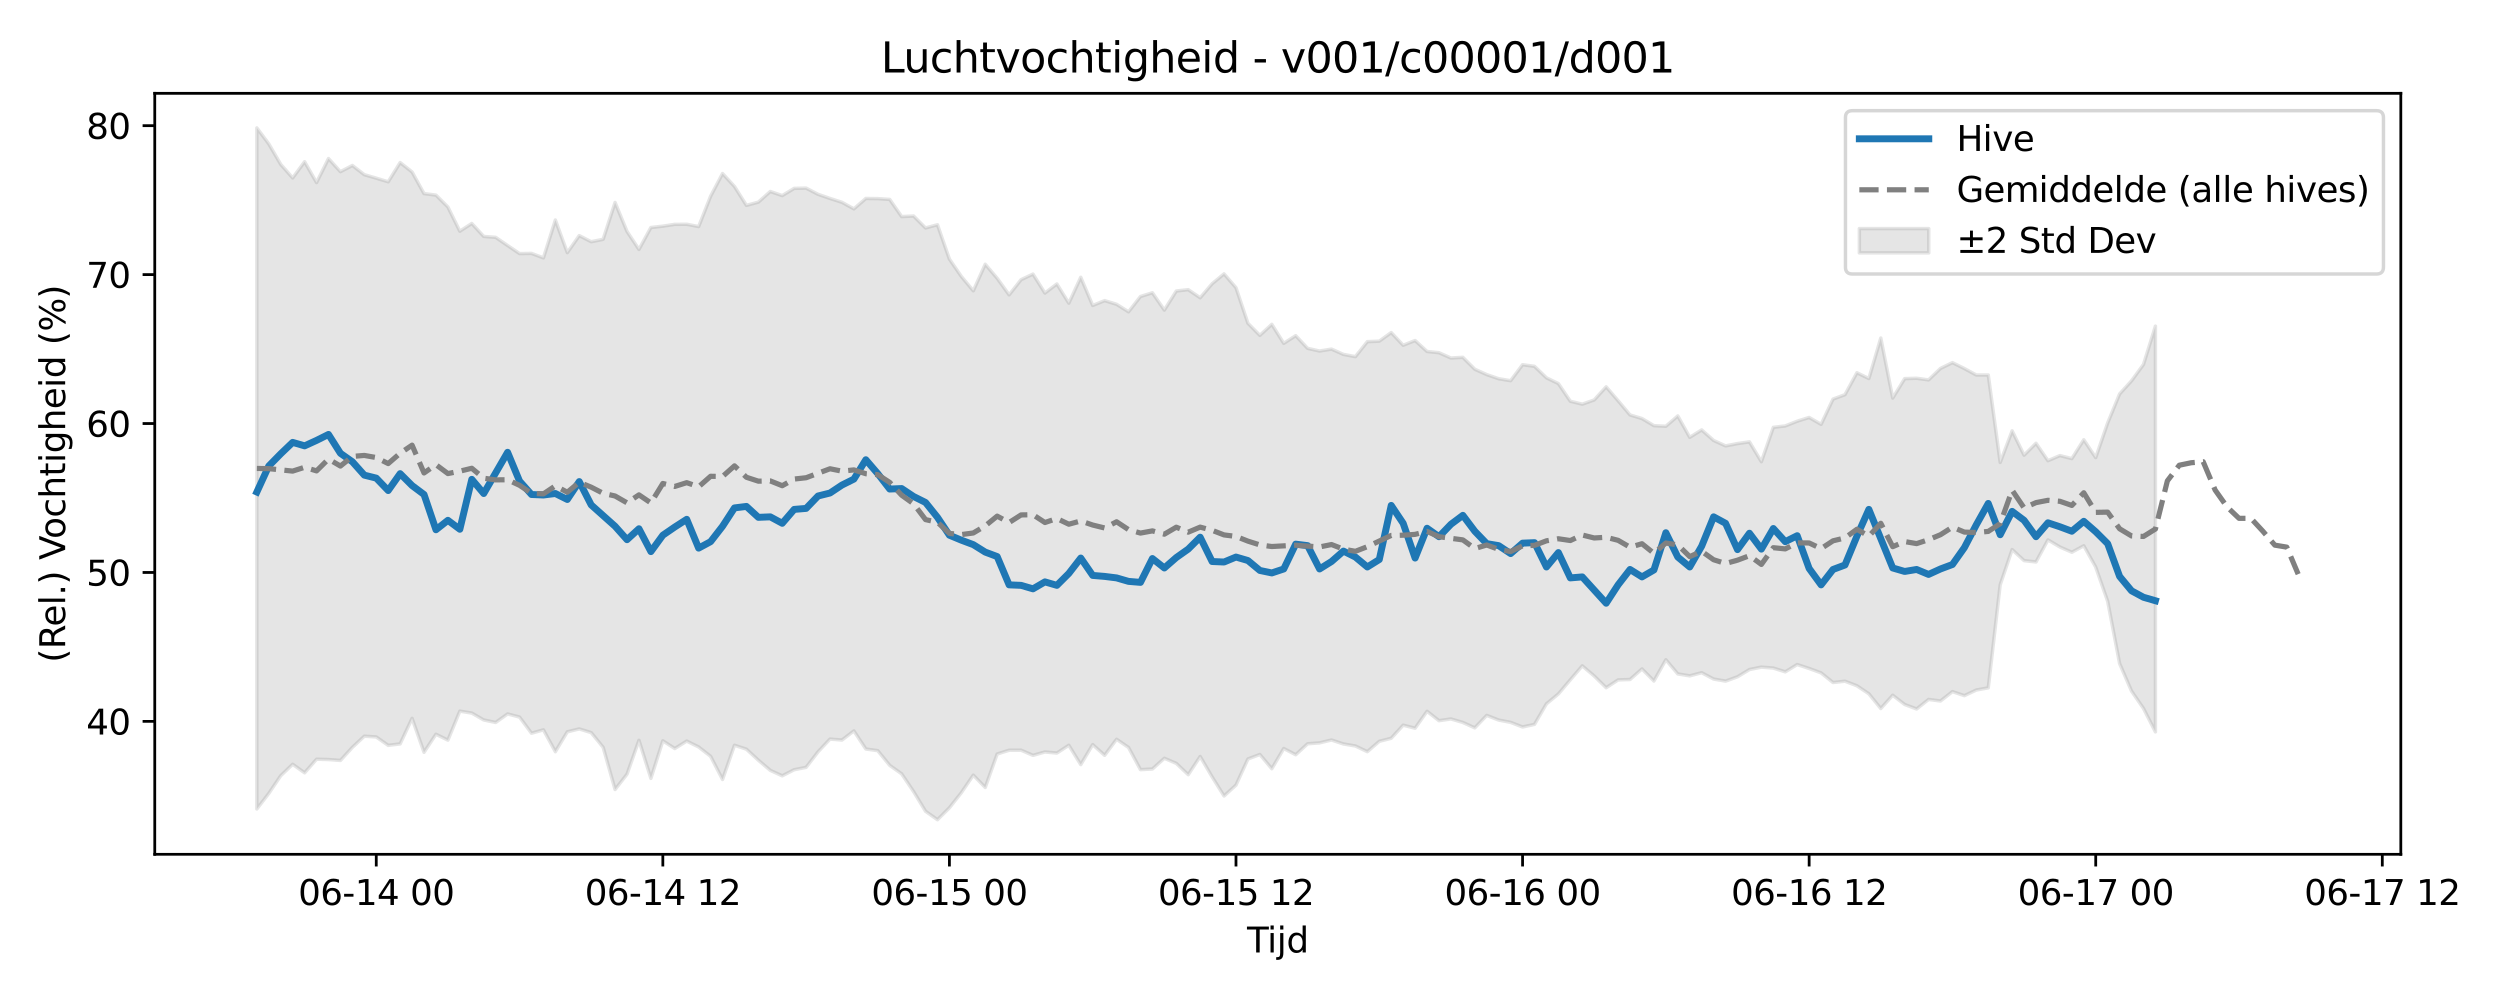 <?xml version="1.0" encoding="utf-8" standalone="no"?>
<!DOCTYPE svg PUBLIC "-//W3C//DTD SVG 1.1//EN"
  "http://www.w3.org/Graphics/SVG/1.1/DTD/svg11.dtd">
<svg xmlns:xlink="http://www.w3.org/1999/xlink" width="720pt" height="288pt" viewBox="0 0 720 288" xmlns="http://www.w3.org/2000/svg" version="1.1">
 <defs>
  <style type="text/css">*{stroke-linejoin: round; stroke-linecap: butt}</style>
 </defs>
 <g id="figure_1">
  <g id="patch_1">
   <path d="M 0 288 
L 720 288 
L 720 0 
L 0 0 
z
" style="fill: #ffffff"/>
  </g>
  <g id="axes_1">
   <g id="patch_2">
    <path d="M 44.57 246.04 
L 691.433 246.04 
L 691.433 26.88 
L 44.57 26.88 
z
" style="fill: #ffffff"/>
   </g>
   <g id="FillBetweenPolyCollection_1">
    <defs>
     <path id="m887dca4273" d="M 73.973 -251.158 
L 73.973 -55.019 
L 77.412 -59.498 
L 80.851 -64.598 
L 84.29 -67.89 
L 87.729 -65.431 
L 91.168 -69.345 
L 94.606 -69.25 
L 98.045 -68.99 
L 101.484 -72.759 
L 104.923 -75.975 
L 108.362 -75.757 
L 111.801 -73.335 
L 115.24 -73.758 
L 118.679 -81.113 
L 122.118 -71.333 
L 125.557 -76.534 
L 128.996 -74.842 
L 132.435 -83.194 
L 135.874 -82.636 
L 139.313 -80.651 
L 142.752 -79.93 
L 146.19 -82.387 
L 149.629 -81.485 
L 153.068 -76.835 
L 156.507 -77.802 
L 159.946 -71.507 
L 163.385 -77.232 
L 166.824 -78.069 
L 170.263 -77.005 
L 173.702 -72.78 
L 177.141 -60.613 
L 180.58 -65.027 
L 184.019 -74.795 
L 187.458 -63.827 
L 190.897 -74.652 
L 194.335 -72.423 
L 197.774 -74.57 
L 201.213 -72.872 
L 204.652 -70.181 
L 208.091 -63.51 
L 211.53 -73.364 
L 214.969 -72.237 
L 218.408 -69.058 
L 221.847 -66.137 
L 225.286 -64.558 
L 228.725 -66.32 
L 232.164 -67 
L 235.603 -71.484 
L 239.042 -75.149 
L 242.481 -74.863 
L 245.919 -77.495 
L 249.358 -72.29 
L 252.797 -71.804 
L 256.236 -67.582 
L 259.675 -65.132 
L 263.114 -60.023 
L 266.553 -54.353 
L 269.992 -51.922 
L 273.431 -55.36 
L 276.87 -59.708 
L 280.309 -64.762 
L 283.748 -61.202 
L 287.187 -70.847 
L 290.626 -71.931 
L 294.065 -71.953 
L 297.503 -70.456 
L 300.942 -71.432 
L 304.381 -71.117 
L 307.82 -73.362 
L 311.259 -67.786 
L 314.698 -73.55 
L 318.137 -70.464 
L 321.576 -75.095 
L 325.015 -72.731 
L 328.454 -66.342 
L 331.893 -66.525 
L 335.332 -69.616 
L 338.771 -68.151 
L 342.21 -64.889 
L 345.648 -70.135 
L 349.087 -64.258 
L 352.526 -58.755 
L 355.965 -61.887 
L 359.404 -69.411 
L 362.843 -70.708 
L 366.282 -66.606 
L 369.721 -72.433 
L 373.16 -70.632 
L 376.599 -73.795 
L 380.038 -74.052 
L 383.477 -74.881 
L 386.916 -73.736 
L 390.355 -73.159 
L 393.794 -71.516 
L 397.232 -74.497 
L 400.671 -75.373 
L 404.11 -79.147 
L 407.549 -78.273 
L 410.988 -83.148 
L 414.427 -80.441 
L 417.866 -80.944 
L 421.305 -79.93 
L 424.744 -78.376 
L 428.183 -81.966 
L 431.622 -80.621 
L 435.061 -79.96 
L 438.5 -78.626 
L 441.939 -79.377 
L 445.378 -85.3 
L 448.816 -88.146 
L 452.255 -92.211 
L 455.694 -96.239 
L 459.133 -93.306 
L 462.572 -89.935 
L 466.011 -92.186 
L 469.45 -92.302 
L 472.889 -95.353 
L 476.328 -91.868 
L 479.767 -97.989 
L 483.206 -93.912 
L 486.645 -93.35 
L 490.084 -94.26 
L 493.523 -92.435 
L 496.961 -91.836 
L 500.4 -93.085 
L 503.839 -95.167 
L 507.278 -95.864 
L 510.717 -95.6 
L 514.156 -94.506 
L 517.595 -96.613 
L 521.034 -95.474 
L 524.473 -94.209 
L 527.912 -91.433 
L 531.351 -91.811 
L 534.79 -90.493 
L 538.229 -88.192 
L 541.668 -83.94 
L 545.107 -87.771 
L 548.545 -85.107 
L 551.984 -83.814 
L 555.423 -86.56 
L 558.862 -86.11 
L 562.301 -88.814 
L 565.74 -87.652 
L 569.179 -89.273 
L 572.618 -89.904 
L 576.057 -119.577 
L 579.496 -129.727 
L 582.935 -126.535 
L 586.374 -126.157 
L 589.813 -132.512 
L 593.252 -130.462 
L 596.691 -128.953 
L 600.129 -130.817 
L 603.568 -124.665 
L 607.007 -114.829 
L 610.446 -96.897 
L 613.885 -88.961 
L 617.324 -83.965 
L 620.763 -77.214 
L 620.763 -194.079 
L 620.763 -194.079 
L 617.324 -183.038 
L 613.885 -178.329 
L 610.446 -174.538 
L 607.007 -166.185 
L 603.568 -156.207 
L 600.129 -161.349 
L 596.691 -155.922 
L 593.252 -156.795 
L 589.813 -155.318 
L 586.374 -160.338 
L 582.935 -156.91 
L 579.496 -163.917 
L 576.057 -154.813 
L 572.618 -180 
L 569.179 -179.997 
L 565.74 -181.864 
L 562.301 -183.561 
L 558.862 -181.894 
L 555.423 -178.585 
L 551.984 -179.064 
L 548.545 -178.956 
L 545.107 -173.35 
L 541.668 -190.641 
L 538.229 -178.975 
L 534.79 -180.657 
L 531.351 -174.335 
L 527.912 -173.059 
L 524.473 -165.789 
L 521.034 -167.772 
L 517.595 -166.694 
L 514.156 -165.328 
L 510.717 -164.929 
L 507.278 -155.025 
L 503.839 -160.746 
L 500.4 -160.255 
L 496.961 -159.583 
L 493.523 -161.15 
L 490.084 -164.185 
L 486.645 -162.053 
L 483.206 -168.21 
L 479.767 -165.236 
L 476.328 -165.414 
L 472.889 -167.464 
L 469.45 -168.493 
L 466.011 -172.591 
L 462.572 -176.598 
L 459.133 -172.819 
L 455.694 -171.602 
L 452.255 -172.443 
L 448.816 -177.53 
L 445.378 -179.192 
L 441.939 -182.5 
L 438.5 -182.965 
L 435.061 -178.363 
L 431.622 -178.927 
L 428.183 -180.115 
L 424.744 -181.662 
L 421.305 -185.092 
L 417.866 -184.895 
L 414.427 -186.42 
L 410.988 -186.776 
L 407.549 -189.935 
L 404.11 -188.571 
L 400.671 -192.222 
L 397.232 -189.749 
L 393.794 -189.605 
L 390.355 -185.287 
L 386.916 -185.936 
L 383.477 -187.466 
L 380.038 -186.906 
L 376.599 -187.673 
L 373.16 -191.327 
L 369.721 -189.118 
L 366.282 -194.597 
L 362.843 -191.414 
L 359.404 -194.896 
L 355.965 -205.137 
L 352.526 -209.126 
L 349.087 -206.279 
L 345.648 -202.24 
L 342.21 -204.585 
L 338.771 -204.184 
L 335.332 -198.695 
L 331.893 -203.685 
L 328.454 -202.602 
L 325.015 -198.194 
L 321.576 -200.364 
L 318.137 -201.421 
L 314.698 -200.03 
L 311.259 -208.143 
L 307.82 -200.688 
L 304.381 -206.221 
L 300.942 -203.598 
L 297.503 -209.068 
L 294.065 -207.448 
L 290.626 -203.079 
L 287.187 -207.86 
L 283.748 -211.901 
L 280.309 -204.243 
L 276.87 -208.378 
L 273.431 -213.379 
L 269.992 -223.272 
L 266.553 -222.352 
L 263.114 -225.791 
L 259.675 -225.624 
L 256.236 -230.569 
L 252.797 -230.799 
L 249.358 -230.844 
L 245.919 -227.844 
L 242.481 -229.742 
L 239.042 -230.844 
L 235.603 -232.038 
L 232.164 -233.826 
L 228.725 -233.75 
L 225.286 -231.672 
L 221.847 -232.851 
L 218.408 -229.787 
L 214.969 -228.854 
L 211.53 -234.304 
L 208.091 -238.02 
L 204.652 -231.483 
L 201.213 -222.746 
L 197.774 -223.417 
L 194.335 -223.389 
L 190.897 -222.865 
L 187.458 -222.478 
L 184.019 -216.167 
L 180.58 -221.349 
L 177.141 -229.694 
L 173.702 -219.079 
L 170.263 -218.388 
L 166.824 -220.142 
L 163.385 -215.24 
L 159.946 -224.639 
L 156.507 -213.731 
L 153.068 -215.025 
L 149.629 -214.97 
L 146.19 -217.295 
L 142.752 -219.65 
L 139.313 -219.91 
L 135.874 -223.643 
L 132.435 -221.411 
L 128.996 -228.38 
L 125.557 -231.808 
L 122.118 -232.247 
L 118.679 -238.479 
L 115.24 -241.181 
L 111.801 -235.641 
L 108.362 -236.691 
L 104.923 -237.697 
L 101.484 -240.342 
L 98.045 -238.555 
L 94.606 -242.34 
L 91.168 -235.422 
L 87.729 -241.42 
L 84.29 -236.755 
L 80.851 -240.66 
L 77.412 -246.56 
L 73.973 -251.158 
z
" style="stroke: #808080; stroke-opacity: 0.2"/>
    </defs>
    <g clip-path="url(#p8a33dd7ef0)">
     <use xlink:href="#m887dca4273" x="0" y="288" style="fill: #808080; fill-opacity: 0.2; stroke: #808080; stroke-opacity: 0.2"/>
    </g>
   </g>
   <g id="matplotlib.axis_1">
    <g id="xtick_1">
     <g id="line2d_1">
      <defs>
       <path id="ma85af9f621" d="M 0 0 
L 0 3.5 
" style="stroke: #000000; stroke-width: 0.8"/>
      </defs>
      <g>
       <use xlink:href="#ma85af9f621" x="108.362" y="246.04" style="stroke: #000000; stroke-width: 0.8"/>
      </g>
     </g>
     <g id="text_1">
      <!-- 06-14 00 -->
      <g transform="translate(85.882 260.638) scale(0.1 -0.1)">
       <defs>
        <path id="DejaVuSans-30" d="M 2034 4250 
Q 1547 4250 1301 3770 
Q 1056 3291 1056 2328 
Q 1056 1369 1301 889 
Q 1547 409 2034 409 
Q 2525 409 2770 889 
Q 3016 1369 3016 2328 
Q 3016 3291 2770 3770 
Q 2525 4250 2034 4250 
z
M 2034 4750 
Q 2819 4750 3233 4129 
Q 3647 3509 3647 2328 
Q 3647 1150 3233 529 
Q 2819 -91 2034 -91 
Q 1250 -91 836 529 
Q 422 1150 422 2328 
Q 422 3509 836 4129 
Q 1250 4750 2034 4750 
z
" transform="scale(0.016)"/>
        <path id="DejaVuSans-36" d="M 2113 2584 
Q 1688 2584 1439 2293 
Q 1191 2003 1191 1497 
Q 1191 994 1439 701 
Q 1688 409 2113 409 
Q 2538 409 2786 701 
Q 3034 994 3034 1497 
Q 3034 2003 2786 2293 
Q 2538 2584 2113 2584 
z
M 3366 4563 
L 3366 3988 
Q 3128 4100 2886 4159 
Q 2644 4219 2406 4219 
Q 1781 4219 1451 3797 
Q 1122 3375 1075 2522 
Q 1259 2794 1537 2939 
Q 1816 3084 2150 3084 
Q 2853 3084 3261 2657 
Q 3669 2231 3669 1497 
Q 3669 778 3244 343 
Q 2819 -91 2113 -91 
Q 1303 -91 875 529 
Q 447 1150 447 2328 
Q 447 3434 972 4092 
Q 1497 4750 2381 4750 
Q 2619 4750 2861 4703 
Q 3103 4656 3366 4563 
z
" transform="scale(0.016)"/>
        <path id="DejaVuSans-2d" d="M 313 2009 
L 1997 2009 
L 1997 1497 
L 313 1497 
L 313 2009 
z
" transform="scale(0.016)"/>
        <path id="DejaVuSans-31" d="M 794 531 
L 1825 531 
L 1825 4091 
L 703 3866 
L 703 4441 
L 1819 4666 
L 2450 4666 
L 2450 531 
L 3481 531 
L 3481 0 
L 794 0 
L 794 531 
z
" transform="scale(0.016)"/>
        <path id="DejaVuSans-34" d="M 2419 4116 
L 825 1625 
L 2419 1625 
L 2419 4116 
z
M 2253 4666 
L 3047 4666 
L 3047 1625 
L 3713 1625 
L 3713 1100 
L 3047 1100 
L 3047 0 
L 2419 0 
L 2419 1100 
L 313 1100 
L 313 1709 
L 2253 4666 
z
" transform="scale(0.016)"/>
        <path id="DejaVuSans-20" transform="scale(0.016)"/>
       </defs>
       <use xlink:href="#DejaVuSans-30"/>
       <use xlink:href="#DejaVuSans-36" transform="translate(63.623 0)"/>
       <use xlink:href="#DejaVuSans-2d" transform="translate(127.246 0)"/>
       <use xlink:href="#DejaVuSans-31" transform="translate(163.33 0)"/>
       <use xlink:href="#DejaVuSans-34" transform="translate(226.953 0)"/>
       <use xlink:href="#DejaVuSans-20" transform="translate(290.576 0)"/>
       <use xlink:href="#DejaVuSans-30" transform="translate(322.363 0)"/>
       <use xlink:href="#DejaVuSans-30" transform="translate(385.986 0)"/>
      </g>
     </g>
    </g>
    <g id="xtick_2">
     <g id="line2d_2">
      <g>
       <use xlink:href="#ma85af9f621" x="190.897" y="246.04" style="stroke: #000000; stroke-width: 0.8"/>
      </g>
     </g>
     <g id="text_2">
      <!-- 06-14 12 -->
      <g transform="translate(168.416 260.638) scale(0.1 -0.1)">
       <defs>
        <path id="DejaVuSans-32" d="M 1228 531 
L 3431 531 
L 3431 0 
L 469 0 
L 469 531 
Q 828 903 1448 1529 
Q 2069 2156 2228 2338 
Q 2531 2678 2651 2914 
Q 2772 3150 2772 3378 
Q 2772 3750 2511 3984 
Q 2250 4219 1831 4219 
Q 1534 4219 1204 4116 
Q 875 4013 500 3803 
L 500 4441 
Q 881 4594 1212 4672 
Q 1544 4750 1819 4750 
Q 2544 4750 2975 4387 
Q 3406 4025 3406 3419 
Q 3406 3131 3298 2873 
Q 3191 2616 2906 2266 
Q 2828 2175 2409 1742 
Q 1991 1309 1228 531 
z
" transform="scale(0.016)"/>
       </defs>
       <use xlink:href="#DejaVuSans-30"/>
       <use xlink:href="#DejaVuSans-36" transform="translate(63.623 0)"/>
       <use xlink:href="#DejaVuSans-2d" transform="translate(127.246 0)"/>
       <use xlink:href="#DejaVuSans-31" transform="translate(163.33 0)"/>
       <use xlink:href="#DejaVuSans-34" transform="translate(226.953 0)"/>
       <use xlink:href="#DejaVuSans-20" transform="translate(290.576 0)"/>
       <use xlink:href="#DejaVuSans-31" transform="translate(322.363 0)"/>
       <use xlink:href="#DejaVuSans-32" transform="translate(385.986 0)"/>
      </g>
     </g>
    </g>
    <g id="xtick_3">
     <g id="line2d_3">
      <g>
       <use xlink:href="#ma85af9f621" x="273.431" y="246.04" style="stroke: #000000; stroke-width: 0.8"/>
      </g>
     </g>
     <g id="text_3">
      <!-- 06-15 00 -->
      <g transform="translate(250.95 260.638) scale(0.1 -0.1)">
       <defs>
        <path id="DejaVuSans-35" d="M 691 4666 
L 3169 4666 
L 3169 4134 
L 1269 4134 
L 1269 2991 
Q 1406 3038 1543 3061 
Q 1681 3084 1819 3084 
Q 2600 3084 3056 2656 
Q 3513 2228 3513 1497 
Q 3513 744 3044 326 
Q 2575 -91 1722 -91 
Q 1428 -91 1123 -41 
Q 819 9 494 109 
L 494 744 
Q 775 591 1075 516 
Q 1375 441 1709 441 
Q 2250 441 2565 725 
Q 2881 1009 2881 1497 
Q 2881 1984 2565 2268 
Q 2250 2553 1709 2553 
Q 1456 2553 1204 2497 
Q 953 2441 691 2322 
L 691 4666 
z
" transform="scale(0.016)"/>
       </defs>
       <use xlink:href="#DejaVuSans-30"/>
       <use xlink:href="#DejaVuSans-36" transform="translate(63.623 0)"/>
       <use xlink:href="#DejaVuSans-2d" transform="translate(127.246 0)"/>
       <use xlink:href="#DejaVuSans-31" transform="translate(163.33 0)"/>
       <use xlink:href="#DejaVuSans-35" transform="translate(226.953 0)"/>
       <use xlink:href="#DejaVuSans-20" transform="translate(290.576 0)"/>
       <use xlink:href="#DejaVuSans-30" transform="translate(322.363 0)"/>
       <use xlink:href="#DejaVuSans-30" transform="translate(385.986 0)"/>
      </g>
     </g>
    </g>
    <g id="xtick_4">
     <g id="line2d_4">
      <g>
       <use xlink:href="#ma85af9f621" x="355.965" y="246.04" style="stroke: #000000; stroke-width: 0.8"/>
      </g>
     </g>
     <g id="text_4">
      <!-- 06-15 12 -->
      <g transform="translate(333.485 260.638) scale(0.1 -0.1)">
       <use xlink:href="#DejaVuSans-30"/>
       <use xlink:href="#DejaVuSans-36" transform="translate(63.623 0)"/>
       <use xlink:href="#DejaVuSans-2d" transform="translate(127.246 0)"/>
       <use xlink:href="#DejaVuSans-31" transform="translate(163.33 0)"/>
       <use xlink:href="#DejaVuSans-35" transform="translate(226.953 0)"/>
       <use xlink:href="#DejaVuSans-20" transform="translate(290.576 0)"/>
       <use xlink:href="#DejaVuSans-31" transform="translate(322.363 0)"/>
       <use xlink:href="#DejaVuSans-32" transform="translate(385.986 0)"/>
      </g>
     </g>
    </g>
    <g id="xtick_5">
     <g id="line2d_5">
      <g>
       <use xlink:href="#ma85af9f621" x="438.5" y="246.04" style="stroke: #000000; stroke-width: 0.8"/>
      </g>
     </g>
     <g id="text_5">
      <!-- 06-16 00 -->
      <g transform="translate(416.019 260.638) scale(0.1 -0.1)">
       <use xlink:href="#DejaVuSans-30"/>
       <use xlink:href="#DejaVuSans-36" transform="translate(63.623 0)"/>
       <use xlink:href="#DejaVuSans-2d" transform="translate(127.246 0)"/>
       <use xlink:href="#DejaVuSans-31" transform="translate(163.33 0)"/>
       <use xlink:href="#DejaVuSans-36" transform="translate(226.953 0)"/>
       <use xlink:href="#DejaVuSans-20" transform="translate(290.576 0)"/>
       <use xlink:href="#DejaVuSans-30" transform="translate(322.363 0)"/>
       <use xlink:href="#DejaVuSans-30" transform="translate(385.986 0)"/>
      </g>
     </g>
    </g>
    <g id="xtick_6">
     <g id="line2d_6">
      <g>
       <use xlink:href="#ma85af9f621" x="521.034" y="246.04" style="stroke: #000000; stroke-width: 0.8"/>
      </g>
     </g>
     <g id="text_6">
      <!-- 06-16 12 -->
      <g transform="translate(498.554 260.638) scale(0.1 -0.1)">
       <use xlink:href="#DejaVuSans-30"/>
       <use xlink:href="#DejaVuSans-36" transform="translate(63.623 0)"/>
       <use xlink:href="#DejaVuSans-2d" transform="translate(127.246 0)"/>
       <use xlink:href="#DejaVuSans-31" transform="translate(163.33 0)"/>
       <use xlink:href="#DejaVuSans-36" transform="translate(226.953 0)"/>
       <use xlink:href="#DejaVuSans-20" transform="translate(290.576 0)"/>
       <use xlink:href="#DejaVuSans-31" transform="translate(322.363 0)"/>
       <use xlink:href="#DejaVuSans-32" transform="translate(385.986 0)"/>
      </g>
     </g>
    </g>
    <g id="xtick_7">
     <g id="line2d_7">
      <g>
       <use xlink:href="#ma85af9f621" x="603.568" y="246.04" style="stroke: #000000; stroke-width: 0.8"/>
      </g>
     </g>
     <g id="text_7">
      <!-- 06-17 00 -->
      <g transform="translate(581.088 260.638) scale(0.1 -0.1)">
       <defs>
        <path id="DejaVuSans-37" d="M 525 4666 
L 3525 4666 
L 3525 4397 
L 1831 0 
L 1172 0 
L 2766 4134 
L 525 4134 
L 525 4666 
z
" transform="scale(0.016)"/>
       </defs>
       <use xlink:href="#DejaVuSans-30"/>
       <use xlink:href="#DejaVuSans-36" transform="translate(63.623 0)"/>
       <use xlink:href="#DejaVuSans-2d" transform="translate(127.246 0)"/>
       <use xlink:href="#DejaVuSans-31" transform="translate(163.33 0)"/>
       <use xlink:href="#DejaVuSans-37" transform="translate(226.953 0)"/>
       <use xlink:href="#DejaVuSans-20" transform="translate(290.576 0)"/>
       <use xlink:href="#DejaVuSans-30" transform="translate(322.363 0)"/>
       <use xlink:href="#DejaVuSans-30" transform="translate(385.986 0)"/>
      </g>
     </g>
    </g>
    <g id="xtick_8">
     <g id="line2d_8">
      <g>
       <use xlink:href="#ma85af9f621" x="686.103" y="246.04" style="stroke: #000000; stroke-width: 0.8"/>
      </g>
     </g>
     <g id="text_8">
      <!-- 06-17 12 -->
      <g transform="translate(663.622 260.638) scale(0.1 -0.1)">
       <use xlink:href="#DejaVuSans-30"/>
       <use xlink:href="#DejaVuSans-36" transform="translate(63.623 0)"/>
       <use xlink:href="#DejaVuSans-2d" transform="translate(127.246 0)"/>
       <use xlink:href="#DejaVuSans-31" transform="translate(163.33 0)"/>
       <use xlink:href="#DejaVuSans-37" transform="translate(226.953 0)"/>
       <use xlink:href="#DejaVuSans-20" transform="translate(290.576 0)"/>
       <use xlink:href="#DejaVuSans-31" transform="translate(322.363 0)"/>
       <use xlink:href="#DejaVuSans-32" transform="translate(385.986 0)"/>
      </g>
     </g>
    </g>
    <g id="text_9">
     <!-- Tijd -->
     <g transform="translate(359.152 274.317) scale(0.1 -0.1)">
      <defs>
       <path id="DejaVuSans-54" d="M -19 4666 
L 3928 4666 
L 3928 4134 
L 2272 4134 
L 2272 0 
L 1638 0 
L 1638 4134 
L -19 4134 
L -19 4666 
z
" transform="scale(0.016)"/>
       <path id="DejaVuSans-69" d="M 603 3500 
L 1178 3500 
L 1178 0 
L 603 0 
L 603 3500 
z
M 603 4863 
L 1178 4863 
L 1178 4134 
L 603 4134 
L 603 4863 
z
" transform="scale(0.016)"/>
       <path id="DejaVuSans-6a" d="M 603 3500 
L 1178 3500 
L 1178 -63 
Q 1178 -731 923 -1031 
Q 669 -1331 103 -1331 
L -116 -1331 
L -116 -844 
L 38 -844 
Q 366 -844 484 -692 
Q 603 -541 603 -63 
L 603 3500 
z
M 603 4863 
L 1178 4863 
L 1178 4134 
L 603 4134 
L 603 4863 
z
" transform="scale(0.016)"/>
       <path id="DejaVuSans-64" d="M 2906 2969 
L 2906 4863 
L 3481 4863 
L 3481 0 
L 2906 0 
L 2906 525 
Q 2725 213 2448 61 
Q 2172 -91 1784 -91 
Q 1150 -91 751 415 
Q 353 922 353 1747 
Q 353 2572 751 3078 
Q 1150 3584 1784 3584 
Q 2172 3584 2448 3432 
Q 2725 3281 2906 2969 
z
M 947 1747 
Q 947 1113 1208 752 
Q 1469 391 1925 391 
Q 2381 391 2643 752 
Q 2906 1113 2906 1747 
Q 2906 2381 2643 2742 
Q 2381 3103 1925 3103 
Q 1469 3103 1208 2742 
Q 947 2381 947 1747 
z
" transform="scale(0.016)"/>
      </defs>
      <use xlink:href="#DejaVuSans-54"/>
      <use xlink:href="#DejaVuSans-69" transform="translate(57.959 0)"/>
      <use xlink:href="#DejaVuSans-6a" transform="translate(85.742 0)"/>
      <use xlink:href="#DejaVuSans-64" transform="translate(113.525 0)"/>
     </g>
    </g>
   </g>
   <g id="matplotlib.axis_2">
    <g id="ytick_1">
     <g id="line2d_9">
      <defs>
       <path id="m3b60f25ee6" d="M 0 0 
L -3.5 0 
" style="stroke: #000000; stroke-width: 0.8"/>
      </defs>
      <g>
       <use xlink:href="#m3b60f25ee6" x="44.57" y="207.754" style="stroke: #000000; stroke-width: 0.8"/>
      </g>
     </g>
     <g id="text_10">
      <!-- 40 -->
      <g transform="translate(24.845 211.554) scale(0.1 -0.1)">
       <use xlink:href="#DejaVuSans-34"/>
       <use xlink:href="#DejaVuSans-30" transform="translate(63.623 0)"/>
      </g>
     </g>
    </g>
    <g id="ytick_2">
     <g id="line2d_10">
      <g>
       <use xlink:href="#m3b60f25ee6" x="44.57" y="164.864" style="stroke: #000000; stroke-width: 0.8"/>
      </g>
     </g>
     <g id="text_11">
      <!-- 50 -->
      <g transform="translate(24.845 168.663) scale(0.1 -0.1)">
       <use xlink:href="#DejaVuSans-35"/>
       <use xlink:href="#DejaVuSans-30" transform="translate(63.623 0)"/>
      </g>
     </g>
    </g>
    <g id="ytick_3">
     <g id="line2d_11">
      <g>
       <use xlink:href="#m3b60f25ee6" x="44.57" y="121.973" style="stroke: #000000; stroke-width: 0.8"/>
      </g>
     </g>
     <g id="text_12">
      <!-- 60 -->
      <g transform="translate(24.845 125.772) scale(0.1 -0.1)">
       <use xlink:href="#DejaVuSans-36"/>
       <use xlink:href="#DejaVuSans-30" transform="translate(63.623 0)"/>
      </g>
     </g>
    </g>
    <g id="ytick_4">
     <g id="line2d_12">
      <g>
       <use xlink:href="#m3b60f25ee6" x="44.57" y="79.082" style="stroke: #000000; stroke-width: 0.8"/>
      </g>
     </g>
     <g id="text_13">
      <!-- 70 -->
      <g transform="translate(24.845 82.881) scale(0.1 -0.1)">
       <use xlink:href="#DejaVuSans-37"/>
       <use xlink:href="#DejaVuSans-30" transform="translate(63.623 0)"/>
      </g>
     </g>
    </g>
    <g id="ytick_5">
     <g id="line2d_13">
      <g>
       <use xlink:href="#m3b60f25ee6" x="44.57" y="36.191" style="stroke: #000000; stroke-width: 0.8"/>
      </g>
     </g>
     <g id="text_14">
      <!-- 80 -->
      <g transform="translate(24.845 39.99) scale(0.1 -0.1)">
       <defs>
        <path id="DejaVuSans-38" d="M 2034 2216 
Q 1584 2216 1326 1975 
Q 1069 1734 1069 1313 
Q 1069 891 1326 650 
Q 1584 409 2034 409 
Q 2484 409 2743 651 
Q 3003 894 3003 1313 
Q 3003 1734 2745 1975 
Q 2488 2216 2034 2216 
z
M 1403 2484 
Q 997 2584 770 2862 
Q 544 3141 544 3541 
Q 544 4100 942 4425 
Q 1341 4750 2034 4750 
Q 2731 4750 3128 4425 
Q 3525 4100 3525 3541 
Q 3525 3141 3298 2862 
Q 3072 2584 2669 2484 
Q 3125 2378 3379 2068 
Q 3634 1759 3634 1313 
Q 3634 634 3220 271 
Q 2806 -91 2034 -91 
Q 1263 -91 848 271 
Q 434 634 434 1313 
Q 434 1759 690 2068 
Q 947 2378 1403 2484 
z
M 1172 3481 
Q 1172 3119 1398 2916 
Q 1625 2713 2034 2713 
Q 2441 2713 2670 2916 
Q 2900 3119 2900 3481 
Q 2900 3844 2670 4047 
Q 2441 4250 2034 4250 
Q 1625 4250 1398 4047 
Q 1172 3844 1172 3481 
z
" transform="scale(0.016)"/>
       </defs>
       <use xlink:href="#DejaVuSans-38"/>
       <use xlink:href="#DejaVuSans-30" transform="translate(63.623 0)"/>
      </g>
     </g>
    </g>
    <g id="text_15">
     <!-- (Rel.) Vochtigheid (%) -->
     <g transform="translate(18.765 190.838) rotate(-90) scale(0.1 -0.1)">
      <defs>
       <path id="DejaVuSans-28" d="M 1984 4856 
Q 1566 4138 1362 3434 
Q 1159 2731 1159 2009 
Q 1159 1288 1364 580 
Q 1569 -128 1984 -844 
L 1484 -844 
Q 1016 -109 783 600 
Q 550 1309 550 2009 
Q 550 2706 781 3412 
Q 1013 4119 1484 4856 
L 1984 4856 
z
" transform="scale(0.016)"/>
       <path id="DejaVuSans-52" d="M 2841 2188 
Q 3044 2119 3236 1894 
Q 3428 1669 3622 1275 
L 4263 0 
L 3584 0 
L 2988 1197 
Q 2756 1666 2539 1819 
Q 2322 1972 1947 1972 
L 1259 1972 
L 1259 0 
L 628 0 
L 628 4666 
L 2053 4666 
Q 2853 4666 3247 4331 
Q 3641 3997 3641 3322 
Q 3641 2881 3436 2590 
Q 3231 2300 2841 2188 
z
M 1259 4147 
L 1259 2491 
L 2053 2491 
Q 2509 2491 2742 2702 
Q 2975 2913 2975 3322 
Q 2975 3731 2742 3939 
Q 2509 4147 2053 4147 
L 1259 4147 
z
" transform="scale(0.016)"/>
       <path id="DejaVuSans-65" d="M 3597 1894 
L 3597 1613 
L 953 1613 
Q 991 1019 1311 708 
Q 1631 397 2203 397 
Q 2534 397 2845 478 
Q 3156 559 3463 722 
L 3463 178 
Q 3153 47 2828 -22 
Q 2503 -91 2169 -91 
Q 1331 -91 842 396 
Q 353 884 353 1716 
Q 353 2575 817 3079 
Q 1281 3584 2069 3584 
Q 2775 3584 3186 3129 
Q 3597 2675 3597 1894 
z
M 3022 2063 
Q 3016 2534 2758 2815 
Q 2500 3097 2075 3097 
Q 1594 3097 1305 2825 
Q 1016 2553 972 2059 
L 3022 2063 
z
" transform="scale(0.016)"/>
       <path id="DejaVuSans-6c" d="M 603 4863 
L 1178 4863 
L 1178 0 
L 603 0 
L 603 4863 
z
" transform="scale(0.016)"/>
       <path id="DejaVuSans-2e" d="M 684 794 
L 1344 794 
L 1344 0 
L 684 0 
L 684 794 
z
" transform="scale(0.016)"/>
       <path id="DejaVuSans-29" d="M 513 4856 
L 1013 4856 
Q 1481 4119 1714 3412 
Q 1947 2706 1947 2009 
Q 1947 1309 1714 600 
Q 1481 -109 1013 -844 
L 513 -844 
Q 928 -128 1133 580 
Q 1338 1288 1338 2009 
Q 1338 2731 1133 3434 
Q 928 4138 513 4856 
z
" transform="scale(0.016)"/>
       <path id="DejaVuSans-56" d="M 1831 0 
L 50 4666 
L 709 4666 
L 2188 738 
L 3669 4666 
L 4325 4666 
L 2547 0 
L 1831 0 
z
" transform="scale(0.016)"/>
       <path id="DejaVuSans-6f" d="M 1959 3097 
Q 1497 3097 1228 2736 
Q 959 2375 959 1747 
Q 959 1119 1226 758 
Q 1494 397 1959 397 
Q 2419 397 2687 759 
Q 2956 1122 2956 1747 
Q 2956 2369 2687 2733 
Q 2419 3097 1959 3097 
z
M 1959 3584 
Q 2709 3584 3137 3096 
Q 3566 2609 3566 1747 
Q 3566 888 3137 398 
Q 2709 -91 1959 -91 
Q 1206 -91 779 398 
Q 353 888 353 1747 
Q 353 2609 779 3096 
Q 1206 3584 1959 3584 
z
" transform="scale(0.016)"/>
       <path id="DejaVuSans-63" d="M 3122 3366 
L 3122 2828 
Q 2878 2963 2633 3030 
Q 2388 3097 2138 3097 
Q 1578 3097 1268 2742 
Q 959 2388 959 1747 
Q 959 1106 1268 751 
Q 1578 397 2138 397 
Q 2388 397 2633 464 
Q 2878 531 3122 666 
L 3122 134 
Q 2881 22 2623 -34 
Q 2366 -91 2075 -91 
Q 1284 -91 818 406 
Q 353 903 353 1747 
Q 353 2603 823 3093 
Q 1294 3584 2113 3584 
Q 2378 3584 2631 3529 
Q 2884 3475 3122 3366 
z
" transform="scale(0.016)"/>
       <path id="DejaVuSans-68" d="M 3513 2113 
L 3513 0 
L 2938 0 
L 2938 2094 
Q 2938 2591 2744 2837 
Q 2550 3084 2163 3084 
Q 1697 3084 1428 2787 
Q 1159 2491 1159 1978 
L 1159 0 
L 581 0 
L 581 4863 
L 1159 4863 
L 1159 2956 
Q 1366 3272 1645 3428 
Q 1925 3584 2291 3584 
Q 2894 3584 3203 3211 
Q 3513 2838 3513 2113 
z
" transform="scale(0.016)"/>
       <path id="DejaVuSans-74" d="M 1172 4494 
L 1172 3500 
L 2356 3500 
L 2356 3053 
L 1172 3053 
L 1172 1153 
Q 1172 725 1289 603 
Q 1406 481 1766 481 
L 2356 481 
L 2356 0 
L 1766 0 
Q 1100 0 847 248 
Q 594 497 594 1153 
L 594 3053 
L 172 3053 
L 172 3500 
L 594 3500 
L 594 4494 
L 1172 4494 
z
" transform="scale(0.016)"/>
       <path id="DejaVuSans-67" d="M 2906 1791 
Q 2906 2416 2648 2759 
Q 2391 3103 1925 3103 
Q 1463 3103 1205 2759 
Q 947 2416 947 1791 
Q 947 1169 1205 825 
Q 1463 481 1925 481 
Q 2391 481 2648 825 
Q 2906 1169 2906 1791 
z
M 3481 434 
Q 3481 -459 3084 -895 
Q 2688 -1331 1869 -1331 
Q 1566 -1331 1297 -1286 
Q 1028 -1241 775 -1147 
L 775 -588 
Q 1028 -725 1275 -790 
Q 1522 -856 1778 -856 
Q 2344 -856 2625 -561 
Q 2906 -266 2906 331 
L 2906 616 
Q 2728 306 2450 153 
Q 2172 0 1784 0 
Q 1141 0 747 490 
Q 353 981 353 1791 
Q 353 2603 747 3093 
Q 1141 3584 1784 3584 
Q 2172 3584 2450 3431 
Q 2728 3278 2906 2969 
L 2906 3500 
L 3481 3500 
L 3481 434 
z
" transform="scale(0.016)"/>
       <path id="DejaVuSans-25" d="M 4653 2053 
Q 4381 2053 4226 1822 
Q 4072 1591 4072 1178 
Q 4072 772 4226 539 
Q 4381 306 4653 306 
Q 4919 306 5073 539 
Q 5228 772 5228 1178 
Q 5228 1588 5073 1820 
Q 4919 2053 4653 2053 
z
M 4653 2450 
Q 5147 2450 5437 2106 
Q 5728 1763 5728 1178 
Q 5728 594 5436 251 
Q 5144 -91 4653 -91 
Q 4153 -91 3862 251 
Q 3572 594 3572 1178 
Q 3572 1766 3864 2108 
Q 4156 2450 4653 2450 
z
M 1428 4353 
Q 1159 4353 1004 4120 
Q 850 3888 850 3481 
Q 850 3069 1003 2837 
Q 1156 2606 1428 2606 
Q 1700 2606 1854 2837 
Q 2009 3069 2009 3481 
Q 2009 3884 1853 4118 
Q 1697 4353 1428 4353 
z
M 4250 4750 
L 4750 4750 
L 1831 -91 
L 1331 -91 
L 4250 4750 
z
M 1428 4750 
Q 1922 4750 2215 4408 
Q 2509 4066 2509 3481 
Q 2509 2891 2217 2550 
Q 1925 2209 1428 2209 
Q 931 2209 642 2551 
Q 353 2894 353 3481 
Q 353 4063 643 4406 
Q 934 4750 1428 4750 
z
" transform="scale(0.016)"/>
      </defs>
      <use xlink:href="#DejaVuSans-28"/>
      <use xlink:href="#DejaVuSans-52" transform="translate(39.014 0)"/>
      <use xlink:href="#DejaVuSans-65" transform="translate(103.996 0)"/>
      <use xlink:href="#DejaVuSans-6c" transform="translate(165.52 0)"/>
      <use xlink:href="#DejaVuSans-2e" transform="translate(193.303 0)"/>
      <use xlink:href="#DejaVuSans-29" transform="translate(225.09 0)"/>
      <use xlink:href="#DejaVuSans-20" transform="translate(264.104 0)"/>
      <use xlink:href="#DejaVuSans-56" transform="translate(295.891 0)"/>
      <use xlink:href="#DejaVuSans-6f" transform="translate(356.549 0)"/>
      <use xlink:href="#DejaVuSans-63" transform="translate(417.73 0)"/>
      <use xlink:href="#DejaVuSans-68" transform="translate(472.711 0)"/>
      <use xlink:href="#DejaVuSans-74" transform="translate(536.09 0)"/>
      <use xlink:href="#DejaVuSans-69" transform="translate(575.299 0)"/>
      <use xlink:href="#DejaVuSans-67" transform="translate(603.082 0)"/>
      <use xlink:href="#DejaVuSans-68" transform="translate(666.559 0)"/>
      <use xlink:href="#DejaVuSans-65" transform="translate(729.938 0)"/>
      <use xlink:href="#DejaVuSans-69" transform="translate(791.461 0)"/>
      <use xlink:href="#DejaVuSans-64" transform="translate(819.244 0)"/>
      <use xlink:href="#DejaVuSans-20" transform="translate(882.721 0)"/>
      <use xlink:href="#DejaVuSans-28" transform="translate(914.508 0)"/>
      <use xlink:href="#DejaVuSans-25" transform="translate(953.521 0)"/>
      <use xlink:href="#DejaVuSans-29" transform="translate(1048.541 0)"/>
     </g>
    </g>
   </g>
   <g id="line2d_14">
    <path d="M 73.973 141.702 
L 77.412 134.197 
L 80.851 130.694 
L 84.29 127.406 
L 87.729 128.406 
L 91.168 126.834 
L 94.606 125.118 
L 98.045 130.551 
L 101.484 132.981 
L 104.923 136.842 
L 108.362 137.699 
L 111.801 141.274 
L 115.24 136.413 
L 118.679 139.844 
L 122.118 142.417 
L 125.557 152.568 
L 128.996 149.852 
L 132.435 152.425 
L 135.874 138.057 
L 139.313 142.131 
L 146.19 130.265 
L 149.629 138.557 
L 153.068 142.417 
L 156.507 142.56 
L 159.946 142.131 
L 163.385 143.847 
L 166.824 138.7 
L 170.263 145.42 
L 177.141 151.567 
L 180.58 155.428 
L 184.019 152.282 
L 187.458 158.859 
L 190.897 154.141 
L 194.335 151.782 
L 197.774 149.566 
L 201.213 157.858 
L 204.652 155.999 
L 208.091 151.567 
L 211.53 146.278 
L 214.969 145.849 
L 218.408 148.994 
L 221.847 148.851 
L 225.286 150.71 
L 228.725 146.706 
L 232.164 146.42 
L 235.603 142.846 
L 239.042 141.988 
L 242.481 139.701 
L 245.919 137.985 
L 249.358 132.409 
L 252.797 136.413 
L 256.236 140.845 
L 259.675 140.702 
L 263.114 142.989 
L 266.553 144.705 
L 269.992 148.994 
L 273.431 154.141 
L 276.87 155.571 
L 280.309 156.857 
L 283.748 159.002 
L 287.187 160.289 
L 290.626 168.438 
L 294.065 168.581 
L 297.503 169.582 
L 300.942 167.58 
L 304.381 168.581 
L 307.82 165.149 
L 311.259 160.717 
L 314.698 165.721 
L 318.137 166.007 
L 321.576 166.436 
L 325.015 167.437 
L 328.454 167.723 
L 331.893 160.86 
L 335.332 163.577 
L 338.771 160.574 
L 342.21 158.144 
L 345.648 154.713 
L 349.087 161.718 
L 352.526 161.861 
L 355.965 160.431 
L 359.404 161.432 
L 362.843 164.292 
L 366.282 165.006 
L 369.721 163.863 
L 373.16 156.714 
L 376.599 157.143 
L 380.038 163.863 
L 383.477 161.718 
L 386.916 158.716 
L 390.355 160.431 
L 393.794 163.291 
L 397.232 161.146 
L 400.671 145.563 
L 404.11 150.71 
L 407.549 160.717 
L 410.988 152.139 
L 414.427 154.57 
L 417.866 150.995 
L 421.305 148.422 
L 424.744 152.997 
L 428.183 156.571 
L 431.622 157.143 
L 435.061 159.431 
L 438.5 156.428 
L 441.939 156.285 
L 445.378 163.291 
L 448.816 159.145 
L 452.255 166.436 
L 455.694 166.15 
L 462.572 173.728 
L 466.011 168.438 
L 469.45 164.006 
L 472.889 166.15 
L 476.328 164.149 
L 479.767 153.426 
L 483.206 160.431 
L 486.645 163.291 
L 490.084 157.286 
L 493.523 148.851 
L 496.961 150.71 
L 500.4 158.287 
L 503.839 153.569 
L 507.278 158.144 
L 510.717 152.211 
L 514.156 155.999 
L 517.595 154.284 
L 521.034 163.72 
L 524.473 168.438 
L 527.912 164.006 
L 531.351 162.719 
L 534.79 154.427 
L 538.229 146.706 
L 545.107 163.577 
L 548.545 164.578 
L 551.984 164.006 
L 555.423 165.435 
L 558.862 163.863 
L 562.301 162.576 
L 565.74 157.715 
L 569.179 151.138 
L 572.618 144.991 
L 576.057 153.998 
L 579.496 147.278 
L 582.935 149.852 
L 586.374 154.57 
L 589.813 150.567 
L 593.252 151.71 
L 596.691 152.997 
L 600.129 150.138 
L 603.568 153.14 
L 607.007 156.571 
L 610.446 166.007 
L 613.885 170.153 
L 617.324 172.012 
L 620.763 173.013 
L 620.763 173.013 
" clip-path="url(#p8a33dd7ef0)" style="fill: none; stroke: #1f77b4; stroke-width: 2; stroke-linecap: square"/>
   </g>
   <g id="line2d_15">
    <path d="M 73.973 134.911 
L 77.412 134.971 
L 84.29 135.677 
L 87.729 134.574 
L 91.168 135.616 
L 94.606 132.205 
L 98.045 134.227 
L 101.484 131.45 
L 104.923 131.164 
L 108.362 131.776 
L 111.801 133.512 
L 115.24 130.53 
L 118.679 128.204 
L 122.118 136.21 
L 125.557 133.829 
L 128.996 136.389 
L 132.435 135.698 
L 135.874 134.86 
L 139.313 137.72 
L 142.752 138.21 
L 146.19 138.159 
L 149.629 139.772 
L 153.068 142.07 
L 156.507 142.234 
L 159.946 139.927 
L 163.385 141.764 
L 166.824 138.894 
L 170.263 140.303 
L 173.702 142.07 
L 177.141 142.846 
L 180.58 144.812 
L 184.019 142.519 
L 187.458 144.848 
L 190.897 139.241 
L 194.335 140.094 
L 197.774 139.007 
L 201.213 140.191 
L 204.652 137.168 
L 208.091 137.235 
L 211.53 134.166 
L 214.969 137.454 
L 218.408 138.578 
L 221.847 138.506 
L 225.286 139.885 
L 228.725 137.965 
L 232.164 137.587 
L 239.042 135.003 
L 242.481 135.698 
L 245.919 135.33 
L 249.358 136.433 
L 252.797 136.699 
L 256.236 138.925 
L 259.675 142.622 
L 263.114 145.093 
L 266.553 149.648 
L 269.992 150.403 
L 273.431 153.63 
L 276.87 153.957 
L 280.309 153.497 
L 283.748 151.448 
L 287.187 148.647 
L 290.626 150.495 
L 294.065 148.3 
L 297.503 148.238 
L 300.942 150.485 
L 304.381 149.331 
L 307.82 150.975 
L 311.259 150.036 
L 314.698 151.21 
L 318.137 152.058 
L 321.576 150.27 
L 325.015 152.538 
L 328.454 153.528 
L 331.893 152.895 
L 335.332 153.845 
L 338.771 151.833 
L 342.21 153.263 
L 345.648 151.812 
L 349.087 152.732 
L 352.526 154.059 
L 355.965 154.488 
L 359.404 155.846 
L 362.843 156.939 
L 366.282 157.398 
L 373.16 157.021 
L 380.038 157.521 
L 383.477 156.827 
L 386.916 158.164 
L 390.355 158.777 
L 393.794 157.439 
L 400.671 154.202 
L 404.11 154.141 
L 407.549 153.896 
L 410.988 153.038 
L 414.427 154.57 
L 421.305 155.489 
L 424.744 157.981 
L 428.183 156.959 
L 431.622 158.226 
L 435.061 158.838 
L 438.5 157.204 
L 441.939 157.061 
L 445.378 155.754 
L 448.816 155.162 
L 452.255 155.673 
L 455.694 154.08 
L 459.133 154.937 
L 462.572 154.733 
L 466.011 155.611 
L 469.45 157.603 
L 472.889 156.592 
L 476.328 159.359 
L 479.767 156.387 
L 483.206 156.939 
L 486.645 160.299 
L 490.084 158.777 
L 493.523 161.208 
L 496.961 162.29 
L 500.4 161.33 
L 503.839 160.043 
L 507.278 162.556 
L 510.717 157.735 
L 514.156 158.083 
L 517.595 156.347 
L 521.034 156.377 
L 524.473 158.001 
L 527.912 155.754 
L 531.351 154.927 
L 534.79 152.425 
L 538.229 154.417 
L 541.668 150.71 
L 545.107 157.439 
L 548.545 155.969 
L 551.984 156.561 
L 555.423 155.428 
L 558.862 153.998 
L 562.301 151.812 
L 565.74 153.242 
L 569.179 153.365 
L 572.618 153.048 
L 576.057 150.805 
L 579.496 141.178 
L 582.935 146.278 
L 586.374 144.753 
L 589.813 144.085 
L 593.252 144.371 
L 596.691 145.563 
L 600.129 141.917 
L 603.568 147.564 
L 607.007 147.493 
L 610.446 152.282 
L 613.885 154.355 
L 617.324 154.498 
L 620.763 152.354 
L 624.202 138.486 
L 627.641 133.982 
L 631.08 133.267 
L 634.519 132.981 
L 637.958 141.131 
L 641.397 145.992 
L 644.836 149.28 
L 648.274 149.28 
L 651.713 152.997 
L 655.152 157 
L 658.591 157.572 
L 662.03 165.721 
L 662.03 165.721 
" clip-path="url(#p8a33dd7ef0)" style="fill: none; stroke-dasharray: 5.55,2.4; stroke-dashoffset: 0; stroke: #808080; stroke-width: 1.5"/>
   </g>
   <g id="patch_3">
    <path d="M 44.57 246.04 
L 44.57 26.88 
" style="fill: none; stroke: #000000; stroke-width: 0.8; stroke-linejoin: miter; stroke-linecap: square"/>
   </g>
   <g id="patch_4">
    <path d="M 691.433 246.04 
L 691.433 26.88 
" style="fill: none; stroke: #000000; stroke-width: 0.8; stroke-linejoin: miter; stroke-linecap: square"/>
   </g>
   <g id="patch_5">
    <path d="M 44.57 246.04 
L 691.433 246.04 
" style="fill: none; stroke: #000000; stroke-width: 0.8; stroke-linejoin: miter; stroke-linecap: square"/>
   </g>
   <g id="patch_6">
    <path d="M 44.57 26.88 
L 691.433 26.88 
" style="fill: none; stroke: #000000; stroke-width: 0.8; stroke-linejoin: miter; stroke-linecap: square"/>
   </g>
   <g id="text_16">
    <!-- Luchtvochtigheid - v001/c00001/d001 -->
    <g transform="translate(253.712 20.88) scale(0.12 -0.12)">
     <defs>
      <path id="DejaVuSans-4c" d="M 628 4666 
L 1259 4666 
L 1259 531 
L 3531 531 
L 3531 0 
L 628 0 
L 628 4666 
z
" transform="scale(0.016)"/>
      <path id="DejaVuSans-75" d="M 544 1381 
L 544 3500 
L 1119 3500 
L 1119 1403 
Q 1119 906 1312 657 
Q 1506 409 1894 409 
Q 2359 409 2629 706 
Q 2900 1003 2900 1516 
L 2900 3500 
L 3475 3500 
L 3475 0 
L 2900 0 
L 2900 538 
Q 2691 219 2414 64 
Q 2138 -91 1772 -91 
Q 1169 -91 856 284 
Q 544 659 544 1381 
z
M 1991 3584 
L 1991 3584 
z
" transform="scale(0.016)"/>
      <path id="DejaVuSans-76" d="M 191 3500 
L 800 3500 
L 1894 563 
L 2988 3500 
L 3597 3500 
L 2284 0 
L 1503 0 
L 191 3500 
z
" transform="scale(0.016)"/>
      <path id="DejaVuSans-2f" d="M 1625 4666 
L 2156 4666 
L 531 -594 
L 0 -594 
L 1625 4666 
z
" transform="scale(0.016)"/>
     </defs>
     <use xlink:href="#DejaVuSans-4c"/>
     <use xlink:href="#DejaVuSans-75" transform="translate(53.963 0)"/>
     <use xlink:href="#DejaVuSans-63" transform="translate(117.342 0)"/>
     <use xlink:href="#DejaVuSans-68" transform="translate(172.322 0)"/>
     <use xlink:href="#DejaVuSans-74" transform="translate(235.701 0)"/>
     <use xlink:href="#DejaVuSans-76" transform="translate(274.91 0)"/>
     <use xlink:href="#DejaVuSans-6f" transform="translate(334.09 0)"/>
     <use xlink:href="#DejaVuSans-63" transform="translate(395.271 0)"/>
     <use xlink:href="#DejaVuSans-68" transform="translate(450.252 0)"/>
     <use xlink:href="#DejaVuSans-74" transform="translate(513.631 0)"/>
     <use xlink:href="#DejaVuSans-69" transform="translate(552.84 0)"/>
     <use xlink:href="#DejaVuSans-67" transform="translate(580.623 0)"/>
     <use xlink:href="#DejaVuSans-68" transform="translate(644.1 0)"/>
     <use xlink:href="#DejaVuSans-65" transform="translate(707.479 0)"/>
     <use xlink:href="#DejaVuSans-69" transform="translate(769.002 0)"/>
     <use xlink:href="#DejaVuSans-64" transform="translate(796.785 0)"/>
     <use xlink:href="#DejaVuSans-20" transform="translate(860.262 0)"/>
     <use xlink:href="#DejaVuSans-2d" transform="translate(892.049 0)"/>
     <use xlink:href="#DejaVuSans-20" transform="translate(928.133 0)"/>
     <use xlink:href="#DejaVuSans-76" transform="translate(959.92 0)"/>
     <use xlink:href="#DejaVuSans-30" transform="translate(1019.1 0)"/>
     <use xlink:href="#DejaVuSans-30" transform="translate(1082.723 0)"/>
     <use xlink:href="#DejaVuSans-31" transform="translate(1146.346 0)"/>
     <use xlink:href="#DejaVuSans-2f" transform="translate(1209.969 0)"/>
     <use xlink:href="#DejaVuSans-63" transform="translate(1243.66 0)"/>
     <use xlink:href="#DejaVuSans-30" transform="translate(1298.641 0)"/>
     <use xlink:href="#DejaVuSans-30" transform="translate(1362.264 0)"/>
     <use xlink:href="#DejaVuSans-30" transform="translate(1425.887 0)"/>
     <use xlink:href="#DejaVuSans-30" transform="translate(1489.51 0)"/>
     <use xlink:href="#DejaVuSans-31" transform="translate(1553.133 0)"/>
     <use xlink:href="#DejaVuSans-2f" transform="translate(1616.756 0)"/>
     <use xlink:href="#DejaVuSans-64" transform="translate(1650.447 0)"/>
     <use xlink:href="#DejaVuSans-30" transform="translate(1713.924 0)"/>
     <use xlink:href="#DejaVuSans-30" transform="translate(1777.547 0)"/>
     <use xlink:href="#DejaVuSans-31" transform="translate(1841.17 0)"/>
    </g>
   </g>
   <g id="legend_1">
    <g id="patch_7">
     <path d="M 533.489 78.914 
L 684.433 78.914 
Q 686.433 78.914 686.433 76.914 
L 686.433 33.88 
Q 686.433 31.88 684.433 31.88 
L 533.489 31.88 
Q 531.489 31.88 531.489 33.88 
L 531.489 76.914 
Q 531.489 78.914 533.489 78.914 
z
" style="fill: #ffffff; opacity: 0.8; stroke: #cccccc; stroke-linejoin: miter"/>
    </g>
    <g id="line2d_16">
     <path d="M 535.489 39.978 
L 545.489 39.978 
L 555.489 39.978 
" style="fill: none; stroke: #1f77b4; stroke-width: 2; stroke-linecap: square"/>
    </g>
    <g id="text_17">
     <!-- Hive -->
     <g transform="translate(563.489 43.478) scale(0.1 -0.1)">
      <defs>
       <path id="DejaVuSans-48" d="M 628 4666 
L 1259 4666 
L 1259 2753 
L 3553 2753 
L 3553 4666 
L 4184 4666 
L 4184 0 
L 3553 0 
L 3553 2222 
L 1259 2222 
L 1259 0 
L 628 0 
L 628 4666 
z
" transform="scale(0.016)"/>
      </defs>
      <use xlink:href="#DejaVuSans-48"/>
      <use xlink:href="#DejaVuSans-69" transform="translate(75.195 0)"/>
      <use xlink:href="#DejaVuSans-76" transform="translate(102.979 0)"/>
      <use xlink:href="#DejaVuSans-65" transform="translate(162.158 0)"/>
     </g>
    </g>
    <g id="line2d_17">
     <path d="M 535.489 54.657 
L 545.489 54.657 
L 555.489 54.657 
" style="fill: none; stroke-dasharray: 5.55,2.4; stroke-dashoffset: 0; stroke: #808080; stroke-width: 1.5"/>
    </g>
    <g id="text_18">
     <!-- Gemiddelde (alle hives) -->
     <g transform="translate(563.489 58.157) scale(0.1 -0.1)">
      <defs>
       <path id="DejaVuSans-47" d="M 3809 666 
L 3809 1919 
L 2778 1919 
L 2778 2438 
L 4434 2438 
L 4434 434 
Q 4069 175 3628 42 
Q 3188 -91 2688 -91 
Q 1594 -91 976 548 
Q 359 1188 359 2328 
Q 359 3472 976 4111 
Q 1594 4750 2688 4750 
Q 3144 4750 3555 4637 
Q 3966 4525 4313 4306 
L 4313 3634 
Q 3963 3931 3569 4081 
Q 3175 4231 2741 4231 
Q 1884 4231 1454 3753 
Q 1025 3275 1025 2328 
Q 1025 1384 1454 906 
Q 1884 428 2741 428 
Q 3075 428 3337 486 
Q 3600 544 3809 666 
z
" transform="scale(0.016)"/>
       <path id="DejaVuSans-6d" d="M 3328 2828 
Q 3544 3216 3844 3400 
Q 4144 3584 4550 3584 
Q 5097 3584 5394 3201 
Q 5691 2819 5691 2113 
L 5691 0 
L 5113 0 
L 5113 2094 
Q 5113 2597 4934 2840 
Q 4756 3084 4391 3084 
Q 3944 3084 3684 2787 
Q 3425 2491 3425 1978 
L 3425 0 
L 2847 0 
L 2847 2094 
Q 2847 2600 2669 2842 
Q 2491 3084 2119 3084 
Q 1678 3084 1418 2786 
Q 1159 2488 1159 1978 
L 1159 0 
L 581 0 
L 581 3500 
L 1159 3500 
L 1159 2956 
Q 1356 3278 1631 3431 
Q 1906 3584 2284 3584 
Q 2666 3584 2933 3390 
Q 3200 3197 3328 2828 
z
" transform="scale(0.016)"/>
       <path id="DejaVuSans-61" d="M 2194 1759 
Q 1497 1759 1228 1600 
Q 959 1441 959 1056 
Q 959 750 1161 570 
Q 1363 391 1709 391 
Q 2188 391 2477 730 
Q 2766 1069 2766 1631 
L 2766 1759 
L 2194 1759 
z
M 3341 1997 
L 3341 0 
L 2766 0 
L 2766 531 
Q 2569 213 2275 61 
Q 1981 -91 1556 -91 
Q 1019 -91 701 211 
Q 384 513 384 1019 
Q 384 1609 779 1909 
Q 1175 2209 1959 2209 
L 2766 2209 
L 2766 2266 
Q 2766 2663 2505 2880 
Q 2244 3097 1772 3097 
Q 1472 3097 1187 3025 
Q 903 2953 641 2809 
L 641 3341 
Q 956 3463 1253 3523 
Q 1550 3584 1831 3584 
Q 2591 3584 2966 3190 
Q 3341 2797 3341 1997 
z
" transform="scale(0.016)"/>
       <path id="DejaVuSans-73" d="M 2834 3397 
L 2834 2853 
Q 2591 2978 2328 3040 
Q 2066 3103 1784 3103 
Q 1356 3103 1142 2972 
Q 928 2841 928 2578 
Q 928 2378 1081 2264 
Q 1234 2150 1697 2047 
L 1894 2003 
Q 2506 1872 2764 1633 
Q 3022 1394 3022 966 
Q 3022 478 2636 193 
Q 2250 -91 1575 -91 
Q 1294 -91 989 -36 
Q 684 19 347 128 
L 347 722 
Q 666 556 975 473 
Q 1284 391 1588 391 
Q 1994 391 2212 530 
Q 2431 669 2431 922 
Q 2431 1156 2273 1281 
Q 2116 1406 1581 1522 
L 1381 1569 
Q 847 1681 609 1914 
Q 372 2147 372 2553 
Q 372 3047 722 3315 
Q 1072 3584 1716 3584 
Q 2034 3584 2315 3537 
Q 2597 3491 2834 3397 
z
" transform="scale(0.016)"/>
      </defs>
      <use xlink:href="#DejaVuSans-47"/>
      <use xlink:href="#DejaVuSans-65" transform="translate(77.49 0)"/>
      <use xlink:href="#DejaVuSans-6d" transform="translate(139.014 0)"/>
      <use xlink:href="#DejaVuSans-69" transform="translate(236.426 0)"/>
      <use xlink:href="#DejaVuSans-64" transform="translate(264.209 0)"/>
      <use xlink:href="#DejaVuSans-64" transform="translate(327.686 0)"/>
      <use xlink:href="#DejaVuSans-65" transform="translate(391.162 0)"/>
      <use xlink:href="#DejaVuSans-6c" transform="translate(452.686 0)"/>
      <use xlink:href="#DejaVuSans-64" transform="translate(480.469 0)"/>
      <use xlink:href="#DejaVuSans-65" transform="translate(543.945 0)"/>
      <use xlink:href="#DejaVuSans-20" transform="translate(605.469 0)"/>
      <use xlink:href="#DejaVuSans-28" transform="translate(637.256 0)"/>
      <use xlink:href="#DejaVuSans-61" transform="translate(676.27 0)"/>
      <use xlink:href="#DejaVuSans-6c" transform="translate(737.549 0)"/>
      <use xlink:href="#DejaVuSans-6c" transform="translate(765.332 0)"/>
      <use xlink:href="#DejaVuSans-65" transform="translate(793.115 0)"/>
      <use xlink:href="#DejaVuSans-20" transform="translate(854.639 0)"/>
      <use xlink:href="#DejaVuSans-68" transform="translate(886.426 0)"/>
      <use xlink:href="#DejaVuSans-69" transform="translate(949.805 0)"/>
      <use xlink:href="#DejaVuSans-76" transform="translate(977.588 0)"/>
      <use xlink:href="#DejaVuSans-65" transform="translate(1036.768 0)"/>
      <use xlink:href="#DejaVuSans-73" transform="translate(1098.291 0)"/>
      <use xlink:href="#DejaVuSans-29" transform="translate(1150.391 0)"/>
     </g>
    </g>
    <g id="patch_8">
     <path d="M 535.489 72.835 
L 555.489 72.835 
L 555.489 65.835 
L 535.489 65.835 
z
" style="fill: #808080; fill-opacity: 0.2; stroke: #808080; stroke-opacity: 0.2; stroke-linejoin: miter"/>
    </g>
    <g id="text_19">
     <!-- ±2 Std Dev -->
     <g transform="translate(563.489 72.835) scale(0.1 -0.1)">
      <defs>
       <path id="DejaVuSans-b1" d="M 2944 4013 
L 2944 2803 
L 4684 2803 
L 4684 2272 
L 2944 2272 
L 2944 1063 
L 2419 1063 
L 2419 2272 
L 678 2272 
L 678 2803 
L 2419 2803 
L 2419 4013 
L 2944 4013 
z
M 678 531 
L 4684 531 
L 4684 0 
L 678 0 
L 678 531 
z
" transform="scale(0.016)"/>
       <path id="DejaVuSans-53" d="M 3425 4513 
L 3425 3897 
Q 3066 4069 2747 4153 
Q 2428 4238 2131 4238 
Q 1616 4238 1336 4038 
Q 1056 3838 1056 3469 
Q 1056 3159 1242 3001 
Q 1428 2844 1947 2747 
L 2328 2669 
Q 3034 2534 3370 2195 
Q 3706 1856 3706 1288 
Q 3706 609 3251 259 
Q 2797 -91 1919 -91 
Q 1588 -91 1214 -16 
Q 841 59 441 206 
L 441 856 
Q 825 641 1194 531 
Q 1563 422 1919 422 
Q 2459 422 2753 634 
Q 3047 847 3047 1241 
Q 3047 1584 2836 1778 
Q 2625 1972 2144 2069 
L 1759 2144 
Q 1053 2284 737 2584 
Q 422 2884 422 3419 
Q 422 4038 858 4394 
Q 1294 4750 2059 4750 
Q 2388 4750 2728 4690 
Q 3069 4631 3425 4513 
z
" transform="scale(0.016)"/>
       <path id="DejaVuSans-44" d="M 1259 4147 
L 1259 519 
L 2022 519 
Q 2988 519 3436 956 
Q 3884 1394 3884 2338 
Q 3884 3275 3436 3711 
Q 2988 4147 2022 4147 
L 1259 4147 
z
M 628 4666 
L 1925 4666 
Q 3281 4666 3915 4102 
Q 4550 3538 4550 2338 
Q 4550 1131 3912 565 
Q 3275 0 1925 0 
L 628 0 
L 628 4666 
z
" transform="scale(0.016)"/>
      </defs>
      <use xlink:href="#DejaVuSans-b1"/>
      <use xlink:href="#DejaVuSans-32" transform="translate(83.789 0)"/>
      <use xlink:href="#DejaVuSans-20" transform="translate(147.412 0)"/>
      <use xlink:href="#DejaVuSans-53" transform="translate(179.199 0)"/>
      <use xlink:href="#DejaVuSans-74" transform="translate(242.676 0)"/>
      <use xlink:href="#DejaVuSans-64" transform="translate(281.885 0)"/>
      <use xlink:href="#DejaVuSans-20" transform="translate(345.361 0)"/>
      <use xlink:href="#DejaVuSans-44" transform="translate(377.148 0)"/>
      <use xlink:href="#DejaVuSans-65" transform="translate(454.15 0)"/>
      <use xlink:href="#DejaVuSans-76" transform="translate(515.674 0)"/>
     </g>
    </g>
   </g>
  </g>
 </g>
 <defs>
  <clipPath id="p8a33dd7ef0">
   <rect x="44.57" y="26.88" width="646.863" height="219.16"/>
  </clipPath>
 </defs>
</svg>
